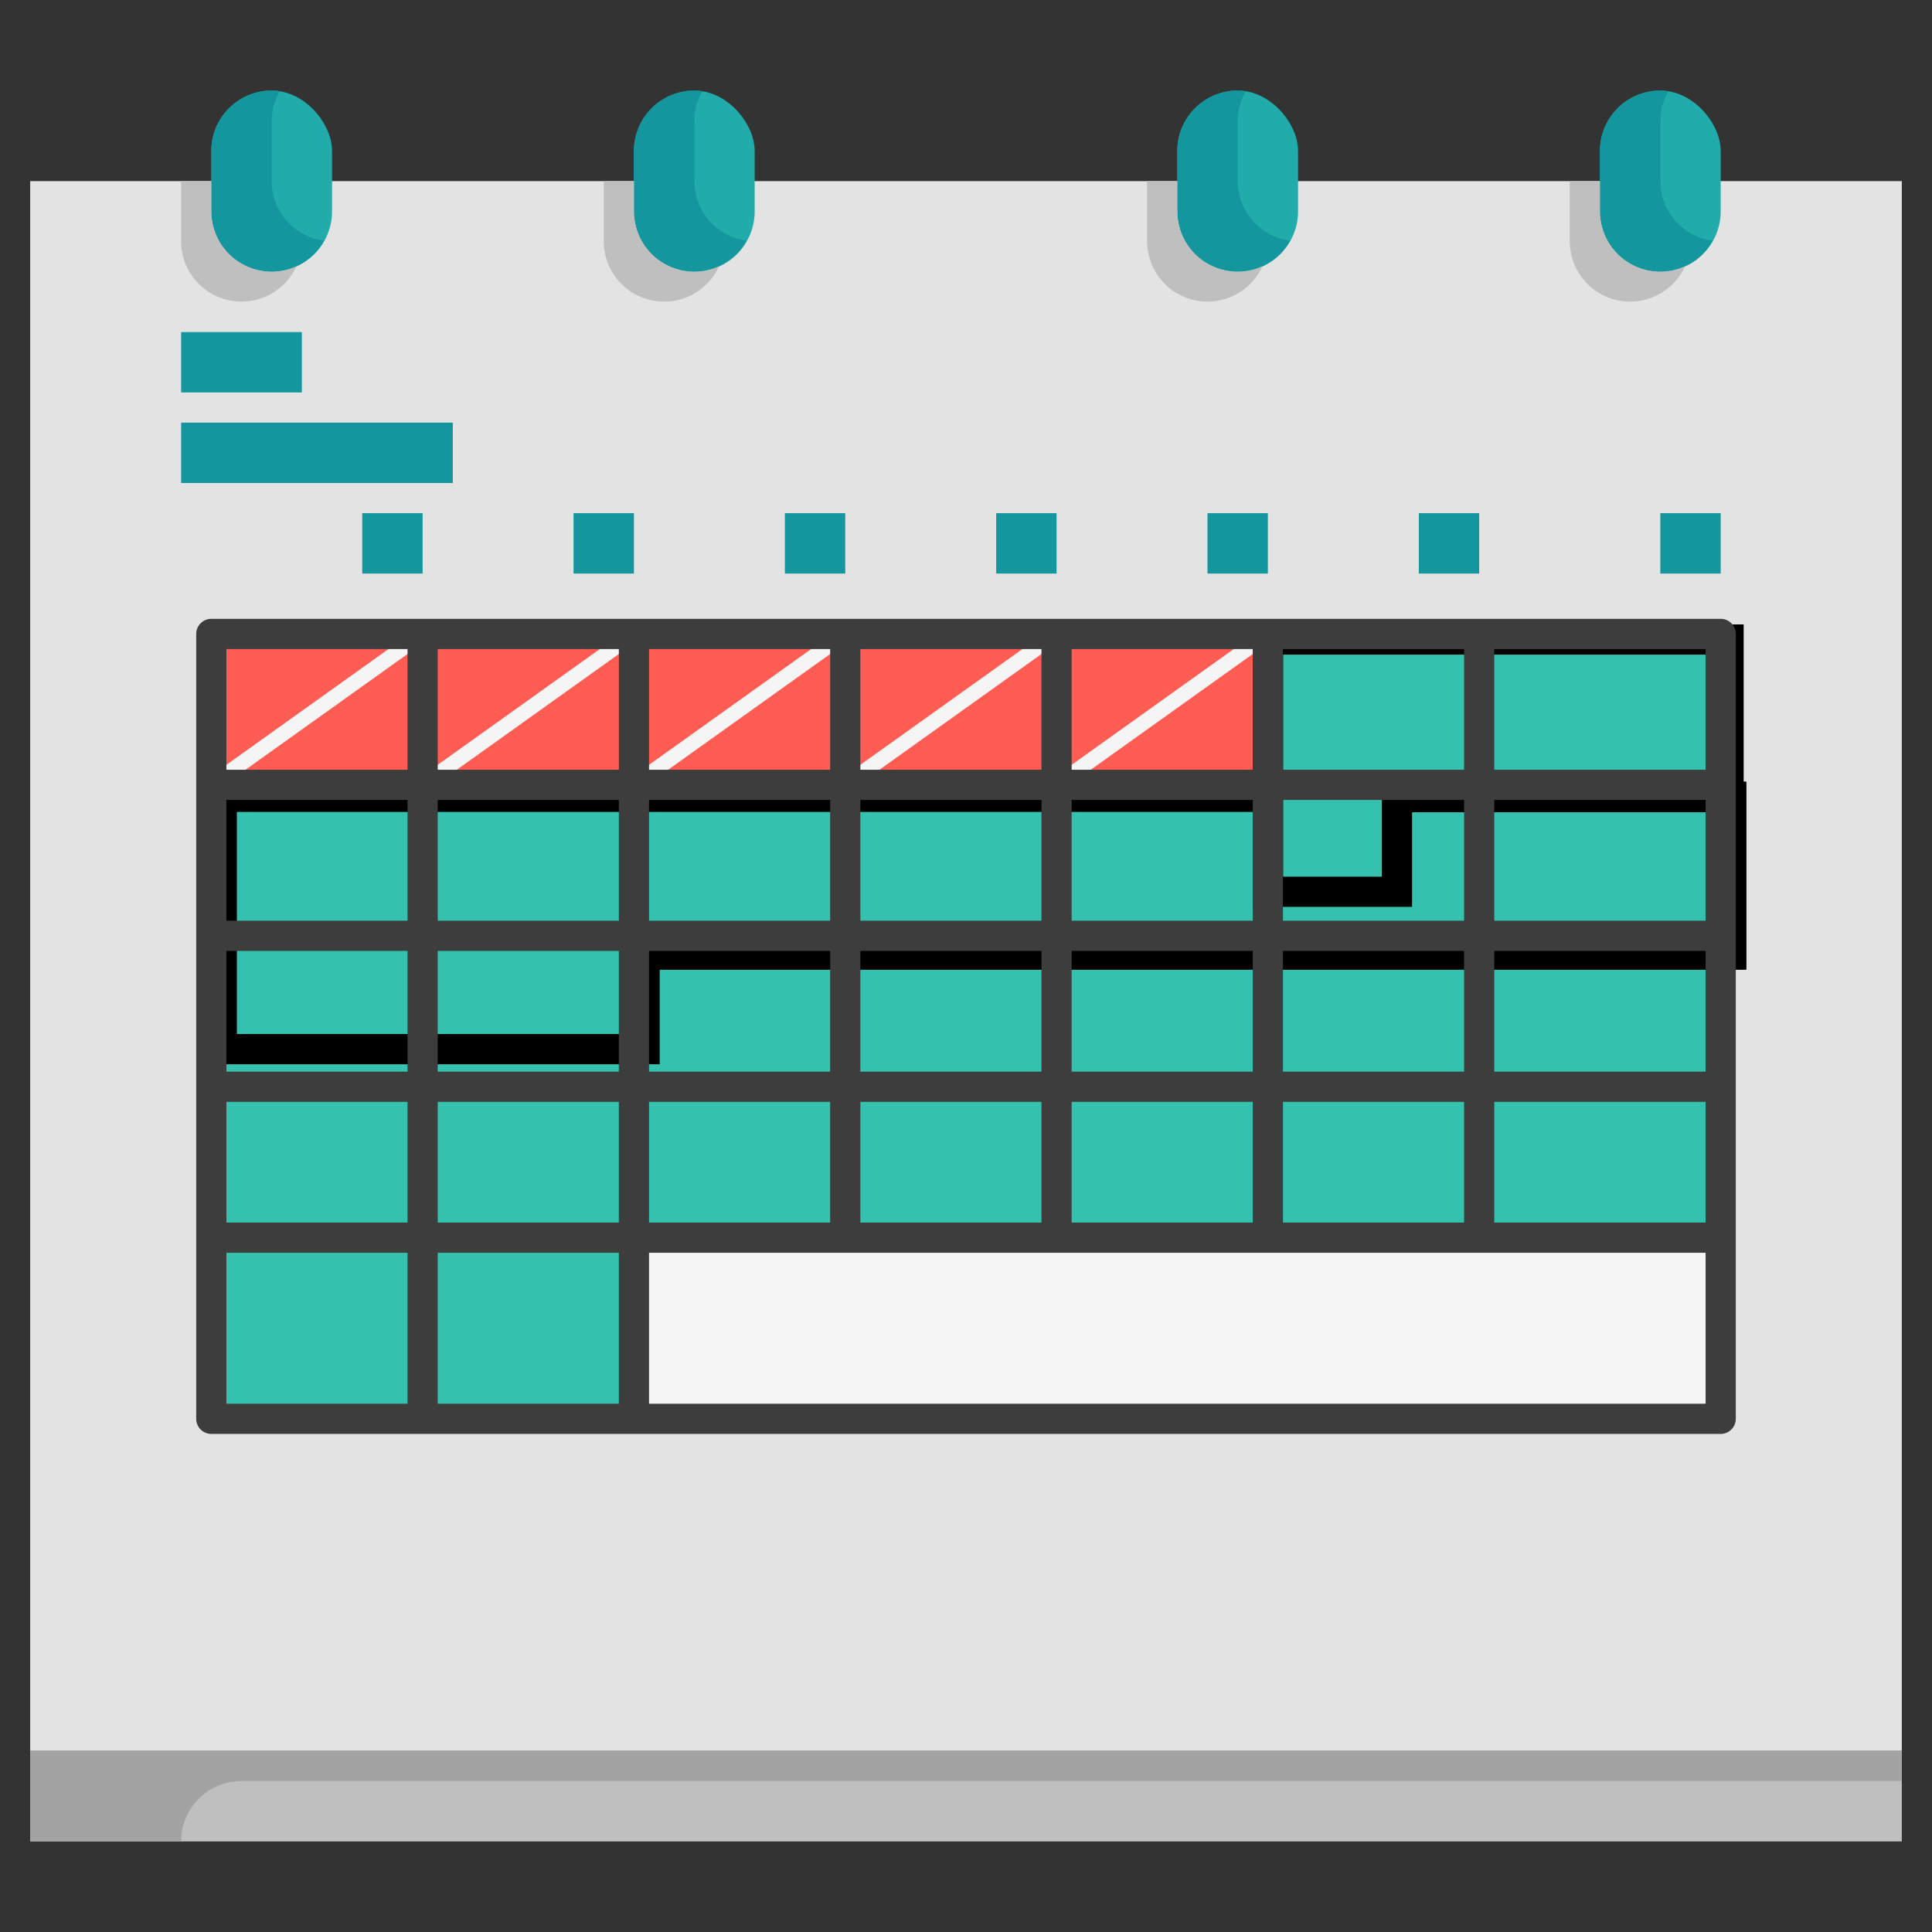 <svg width="64" height="64" xmlns="http://www.w3.org/2000/svg">
 <rect width="100%" height="100%" fill="#333333" stroke="none"/>
 <title/>

 <g>
  <title>background</title>
  <rect fill="none" id="canvas_background" height="402" width="582" y="-1" x="-1"/>
 </g>
 <g>
  <title>Layer 1</title>
  <rect id="svg_1" fill="#e3e3e3" y="6" x="1" width="62" height="52"/>
  <rect id="svg_2" fill="#ff5d54" y="21" x="7" width="50" height="10"/>
  <polygon id="svg_3" fill="#34c1ad" points="7 31 7 41 7 47 21 47 21 41 57 41 57 31 7 31"/>
  <rect id="svg_4" fill="#f5f5f5" y="41" x="21" width="36" height="6"/>
  <rect id="svg_5" fill="#21abab" y="3" x="53" width="4" rx="2" height="6"/>
  <rect id="svg_6" fill="#21abab" y="3" x="39" width="4" rx="2" height="6"/>
  <rect id="svg_7" fill="#21abab" y="3" x="21" width="4" rx="2" height="6"/>
  <rect id="svg_8" fill="#21abab" y="3" x="7" width="4" rx="2" height="6"/>
  <polygon id="svg_9" fill="#f5f5f5" points="7.146 26.203 6.854 25.797 13.854 20.797 14.146 21.203 7.146 26.203"/>
  <polygon id="svg_10" fill="#f5f5f5" points="14.146 26.203 13.854 25.797 20.854 20.797 21.146 21.203 14.146 26.203"/>
  <polygon id="svg_11" fill="#f5f5f5" points="21.146 26.203 20.854 25.797 27.854 20.797 28.146 21.203 21.146 26.203"/>
  <polygon id="svg_12" fill="#f5f5f5" points="28.146 26.203 27.854 25.797 34.854 20.797 35.146 21.203 28.146 26.203"/>
  <polygon id="svg_13" fill="#f5f5f5" points="35.146 26.203 34.854 25.797 41.854 20.797 42.146 21.203 35.146 26.203"/>
  <polygon stroke="null" id="svg_49" fill="#34c1ad" points="7.347,26.396 7.347,31.619 7.347,34.753 21.347,34.753 21.347,31.619 57.347,31.619 57.347,26.396 7.347,26.396 "/>
  <polygon stroke="null" id="svg_50" fill="#34c1ad" points="7.347,26.396 7.347,31.619 7.347,34.753 21.347,34.753 21.347,31.619 57.347,31.619 57.347,26.396 7.347,26.396 "/>
  <polygon stroke="null" id="svg_51" fill="#34c1ad" points="42.005,21.185 42.005,26.407 42.005,29.541 46.276,29.541 46.276,26.407 57.261,26.407 57.261,21.185 42.005,21.185 "/>
  <path id="svg_23" fill="#3d3d3d" d="m57,20.5l-50,0a0.5,0.5 0 0 0 -0.5,0.5l0,26a0.5,0.5 0 0 0 0.5,0.5l50,0a0.5,0.5 0 0 0 0.5,-0.5l0,-26a0.5,0.5 0 0 0 -0.5,-0.5zm-0.5,5l-7,0l0,-4l7,0l0,4zm-42,15l0,-4l6,0l0,4l-6,0zm6,1l0,5l-6,0l0,-5l6,0zm1,-10l6,0l0,4l-6,0l0,-4zm-1,4l-6,0l0,-4l6,0l0,4zm14,-5l-6,0l0,-4l6,0l0,4zm1,-4l6,0l0,4l-6,0l0,-4zm-8,4l-6,0l0,-4l6,0l0,4zm1,1l6,0l0,4l-6,0l0,-4zm7,0l6,0l0,4l-6,0l0,-4zm7,0l6,0l0,4l-6,0l0,-4zm0,-1l0,-4l6,0l0,4l-6,0zm0,-5l0,-4l6,0l0,4l-6,0zm-1,0l-6,0l0,-4l6,0l0,4zm-7,0l-6,0l0,-4l6,0l0,4zm-7,0l-6,0l0,-4l6,0l0,4zm-7,0l-6,0l0,-4l6,0l0,4zm0,1l0,4l-6,0l0,-4l6,0zm-7,4l-6,0l0,-4l6,0l0,4zm0,1l0,4l-6,0l0,-4l6,0zm0,5l0,4l-6,0l0,-4l6,0zm8,0l6,0l0,4l-6,0l0,-4zm7,0l6,0l0,4l-6,0l0,-4zm7,0l6,0l0,4l-6,0l0,-4zm7,0l6,0l0,4l-6,0l0,-4zm7,0l7,0l0,4l-7,0l0,-4zm0,-1l0,-4l7,0l0,4l-7,0zm0,-5l0,-4l7,0l0,4l-7,0zm-36,-9l0,4l-6,0l0,-4l6,0zm-6,20l6,0l0,5l-6,0l0,-5zm14,5l0,-5l35,0l0,5l-35,0z"/>
  <path id="svg_24" fill="#13969d" d="m55,6l0,-2a1.972,1.972 0 0 1 0.263,-0.973a1.905,1.905 0 0 0 -0.263,-0.027a2,2 0 0 0 -2,2l0,2a1.993,1.993 0 0 0 3.737,0.973a1.993,1.993 0 0 1 -1.737,-1.973z"/>
  <path id="svg_25" fill="#13969d" d="m41,6l0,-2a1.972,1.972 0 0 1 0.263,-0.973a1.905,1.905 0 0 0 -0.263,-0.027a2,2 0 0 0 -2,2l0,2a1.993,1.993 0 0 0 3.737,0.973a1.993,1.993 0 0 1 -1.737,-1.973z"/>
  <path id="svg_26" fill="#13969d" d="m23,6l0,-2a1.972,1.972 0 0 1 0.263,-0.973a1.905,1.905 0 0 0 -0.263,-0.027a2,2 0 0 0 -2,2l0,2a1.993,1.993 0 0 0 3.737,0.973a1.993,1.993 0 0 1 -1.737,-1.973z"/>
  <path id="svg_27" fill="#13969d" d="m9,6l0,-2a1.972,1.972 0 0 1 0.263,-0.973a1.905,1.905 0 0 0 -0.263,-0.027a2,2 0 0 0 -2,2l0,2a1.993,1.993 0 0 0 3.737,0.973a1.993,1.993 0 0 1 -1.737,-1.973z"/>
  <path id="svg_28" fill="#bfbfbf" d="m55,9a2,2 0 0 1 -2,-2l0,-1l-1,0l0,2a2,2 0 0 0 3.82,0.82a1.99,1.99 0 0 1 -0.82,0.18z"/>
  <path id="svg_29" fill="#bfbfbf" d="m41,9a2,2 0 0 1 -2,-2l0,-1l-1,0l0,2a2,2 0 0 0 3.82,0.82a1.99,1.99 0 0 1 -0.82,0.18z"/>
  <path id="svg_30" fill="#bfbfbf" d="m23,9a2,2 0 0 1 -2,-2l0,-1l-1,0l0,2a2,2 0 0 0 3.82,0.82a1.99,1.99 0 0 1 -0.82,0.18z"/>
  <path id="svg_31" fill="#bfbfbf" d="m9,9a2,2 0 0 1 -2,-2l0,-1l-1,0l0,2a2,2 0 0 0 3.82,0.82a1.99,1.99 0 0 1 -0.82,0.18z"/>
  <rect id="svg_32" fill="#13969d" y="11" x="6" width="4" height="2"/>
  <rect id="svg_33" fill="#13969d" y="14" x="6" width="9" height="2"/>
  <rect id="svg_34" fill="#13969d" y="17" x="12" width="2" height="2"/>
  <rect id="svg_35" fill="#13969d" y="17" x="19" width="2" height="2"/>
  <rect id="svg_36" fill="#13969d" y="17" x="26" width="2" height="2"/>
  <rect id="svg_37" fill="#13969d" y="17" x="33" width="2" height="2"/>
  <rect id="svg_38" fill="#13969d" y="17" x="40" width="2" height="2"/>
  <rect id="svg_39" fill="#13969d" y="17" x="47" width="2" height="2"/>
  <rect id="svg_40" fill="#13969d" y="17" x="55" width="2" height="2"/>
  <rect id="svg_46" fill="#bfbfbf" y="58" x="1" width="62" height="3"/>
  <path id="svg_47" fill="#a3a3a3" d="m1,58l0,3l5,0a2,2 0 0 1 2,-2l55,0l0,-1l-62,0z"/>
 </g>
</svg>